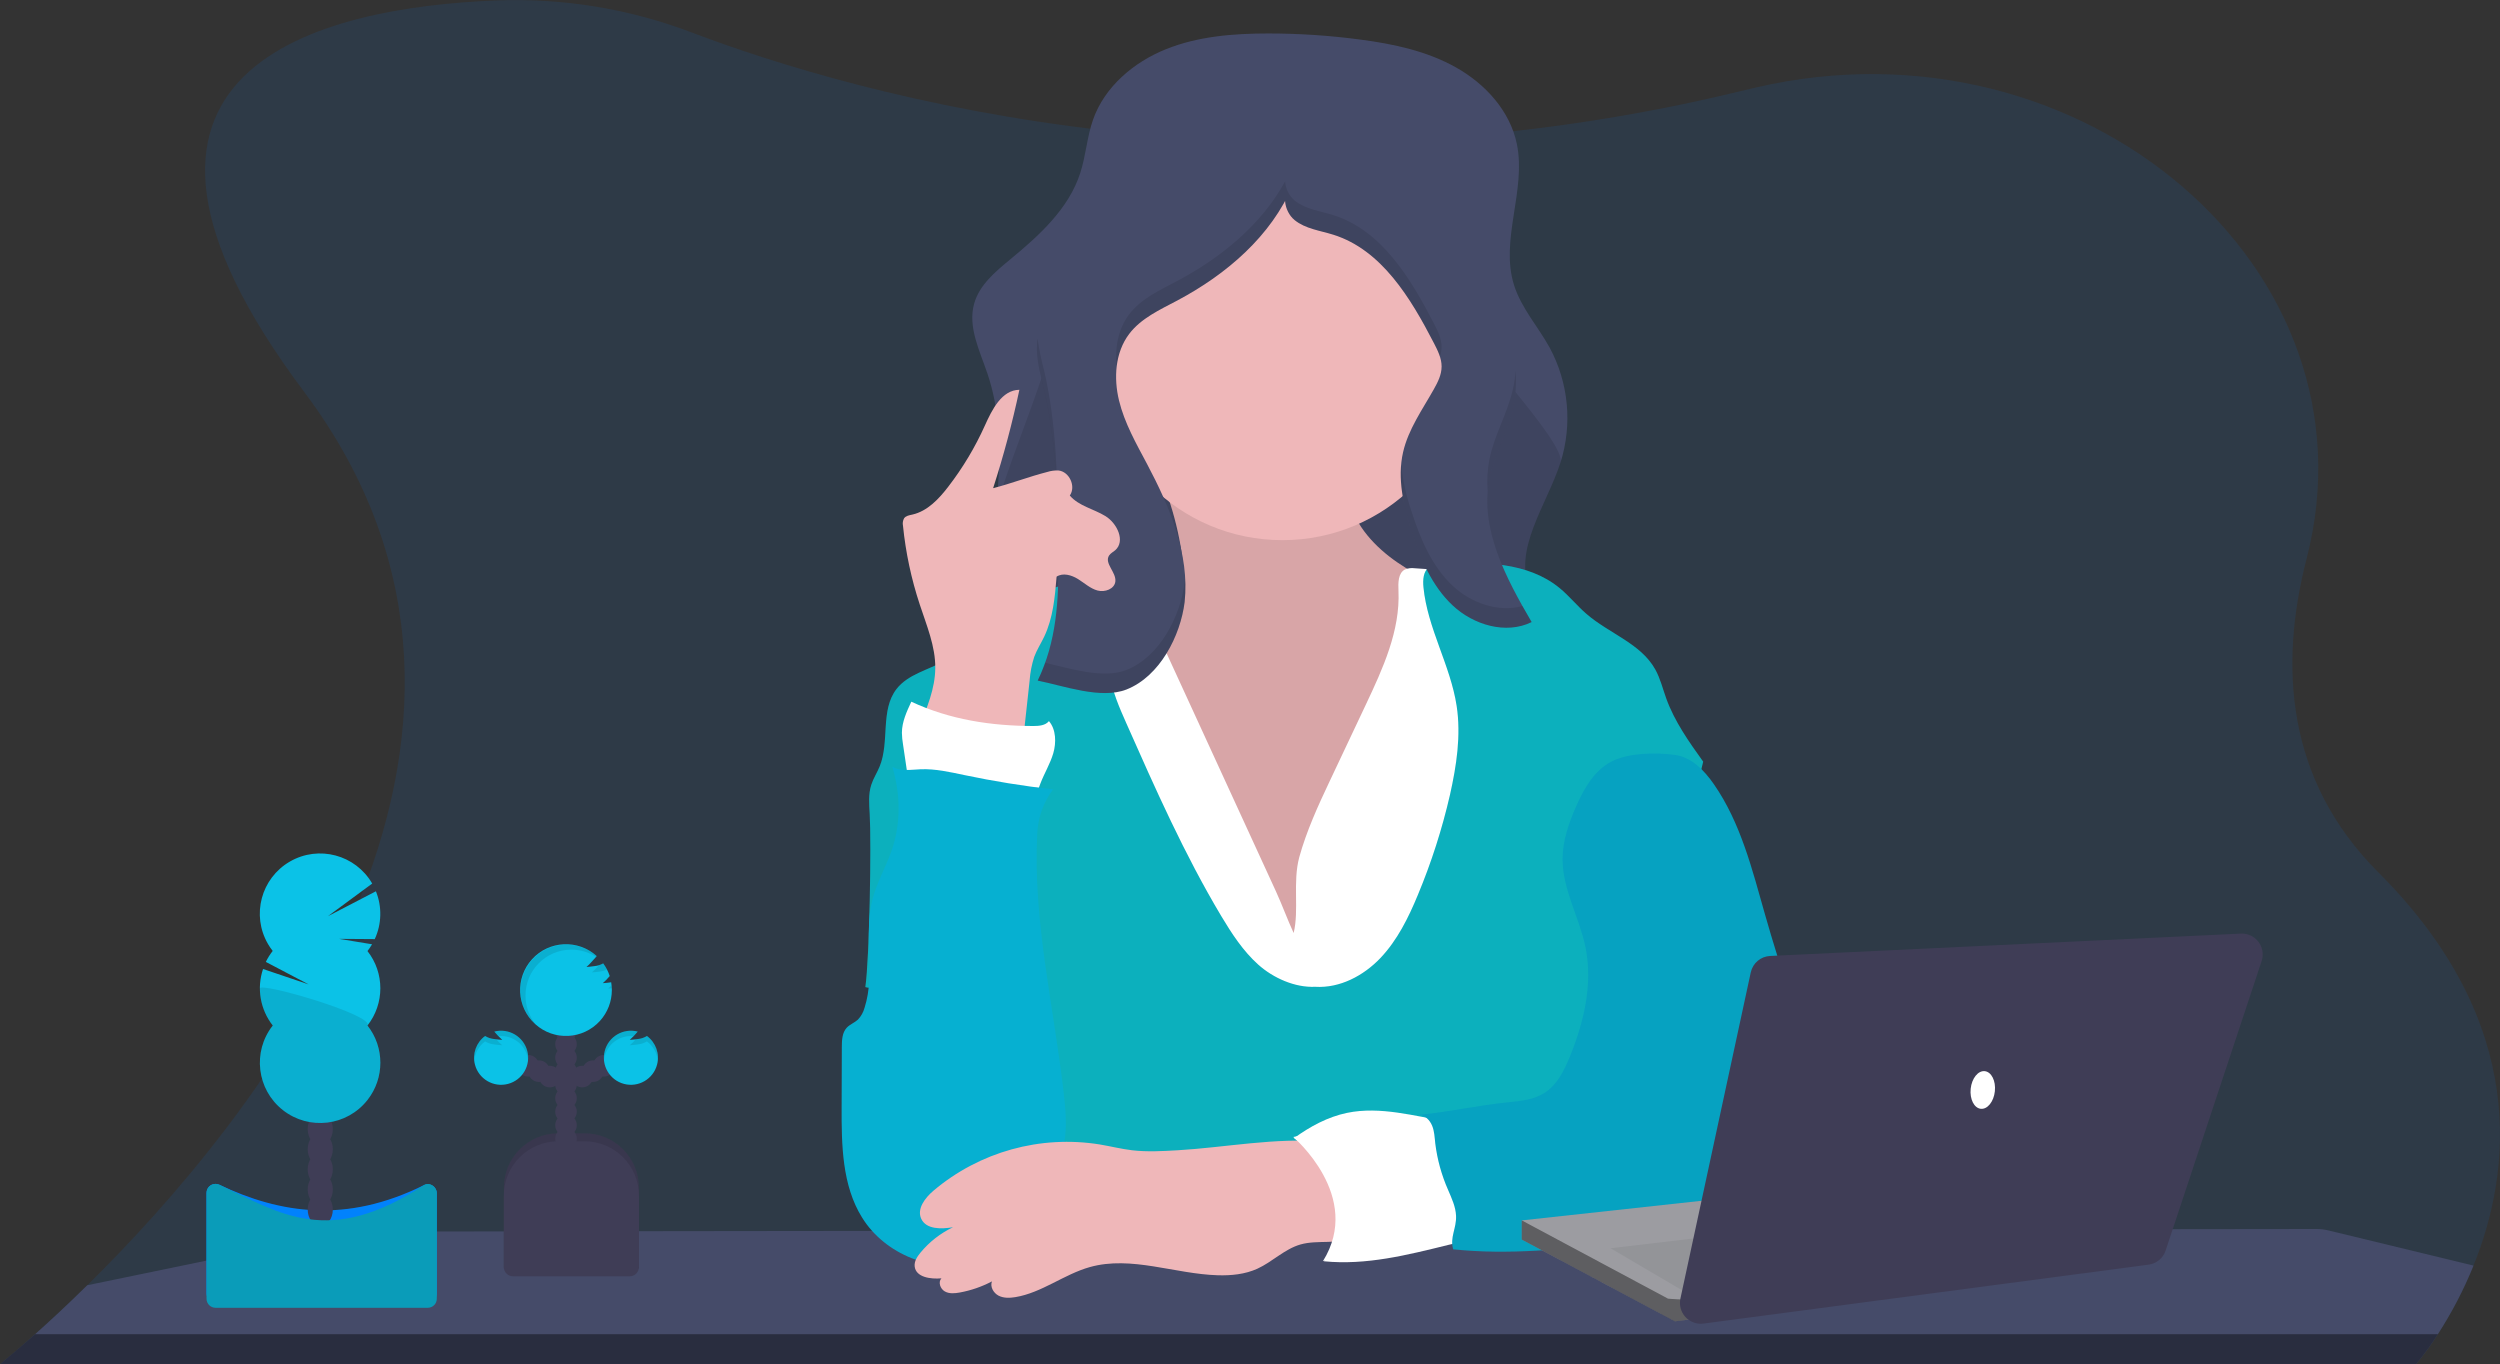 <svg xmlns="http://www.w3.org/2000/svg" xmlns:xlink="http://www.w3.org/1999/xlink" id="a02f2390-8fa7-48a9-96f1-2ec5f63ecbc1" width="1150" height="627.49" x="0" y="0" enable-background="new 0 0 1150 627.49" version="1.1" viewBox="0 0 1150 627.49" xml:space="preserve"><rect x="0" y="0" width="1150" height="627.49" fill="#333333" stroke="none"/><title>teacher</title><path fill="#007BFF" d="M1137.81,582.18c-4.463,11.014-9.958,21.581-16.41,31.561	c-3.026,4.759-6.346,9.324-9.939,13.67c-0.032,0.044-0.069,0.084-0.11,0.12H0l0.149-0.12c1-0.78,6.87-5.53,16-13.67	c6.551-5.83,14.771-13.41,24-22.53c75.49-74.25,220.5-250,99.73-411C27.61,30.54,148.49,3.38,228.23,0.21	c30.637-1.2,61.2,3.796,89.86,14.69c36.84,14,104.17,35.46,191.89,45.3c2.88,0.32,5.78,0.64,8.72,0.93	c46.442,4.729,93.197,5.578,139.78,2.54l0,0c1.37-0.08,2.75-0.18,4.14-0.28c46.082-3.236,91.814-10.311,136.721-21.15	c2.909-0.71,5.779-1.38,8.64-2.05c149.63-34.62,287.57,83.37,253.08,216.71c-12.75,49.32-9.51,101.89,33,144.419	C1163.659,470.74,1155.23,539.11,1137.81,582.18z" enable-background="new" opacity=".1"/><path fill="#454B69" d="M1137.81,582.18c-4.463,11.014-9.958,21.581-16.41,31.561c-3.026,4.759-6.346,9.324-9.939,13.67H0.15	c1-0.78,6.87-5.53,16-13.67c6.551-5.83,14.771-13.41,24-22.53l117.13-24.2c1.514-0.313,3.055-0.47,4.601-0.47l124.87-0.18h0.13	l61.85-0.08h0.14l52.2-0.061h34.17l0,0h35l143.42-0.2h0.23H625h19.52h24.37h6.479L700,565.74h8.14l71.64-0.101h22.88l0,0h11l0,0	l82.75-0.109h24.641l78.38-0.11l66.16-0.08c1.842,0.001,3.678,0.22,5.47,0.65L1137.81,582.18z"/><path fill="none" d="M16.15,613.74H1121.4c-3.026,4.759-6.346,9.324-9.939,13.67H0.15C1.13,626.58,7,621.83,16.15,613.74z"/><path d="M16.15,613.74H1121.4c-3.026,4.759-6.346,9.324-9.939,13.67H0.15	C1.13,626.58,7,621.83,16.15,613.74z" enable-background="new" opacity=".4"/><path fill="#454B69" d="M733.22,302.74l-2.22,0.43l-100.36,19.28c-29.15,5.6-58.72,11.23-88.33,9.08	c-21.45-1.561-41.49-7.92-62.1-13.5c-11.65-3.16-24-4.42-27.95-17.46c-5.45-18,3.42-44.65,5.51-62.89c2-17.9,3.18-36.25-0.38-53.94	c-0.791-3.976-1.833-7.896-3.12-11.74c-3.57-10.59-9.18-21.6-6.15-32.35c2.391-8.53,9.681-14.62,16.5-20.26	c13.36-11,27-23.33,32.301-39.82c2.6-8,3.09-16.61,5.89-24.55c5.31-15.1,18.65-26.39,33.49-32.37s31.159-7.25,47.17-7.25	c14.137,0.001,28.258,0.939,42.27,2.81c15.28,2,30.7,5.29,44.13,12.87c13.431,7.58,24.75,20,27.881,35.14	c4.43,21.41-7.87,44.21-1.271,65c3.32,10.51,11,19,16.33,28.62c8.781,16.259,10.585,35.386,5,53c-6.38,19.77-22,39.77-14,58.94	c5.09,12.189,18.09,18.7,27.15,28.36C731.767,301.007,732.52,301.873,733.22,302.74z"/><path d="M731,300.22v2.95l-100.36,19.28c-29.15,5.6-58.72,11.23-88.33,9.08	c-21.45-1.561-41.49-7.92-62.1-13.5c-11.65-3.16-24-4.42-27.95-17.46c-5.45-18,3.42-44.65,5.51-62.89	c2-17.9,32.79-83.25,29.23-100.94l184,8c1.239,9.77,49.869,58.81,46.84,68.18c-6.38,19.77-22,39.77-14,58.94	C708.94,284.05,721.94,290.56,731,300.22z" enable-background="new" opacity=".1"/><path fill="#EFB7B9" d="M543,250.74c1.09,6.19,1.67,13-1.49,18.4c-4.21,7.24-13.391,9.55-21.601,11.19l-28.5,5.7	c-1.939,0.39-4,0.83-5.449,2.16c-1.71,1.53-2.29,3.95-2.54,6.23c-1.15,10.32,2.5,20.49,5.83,30.32	c6.729,19.909,12.38,40.239,20.89,59.45c8.51,19.209,20.189,37.55,36.86,50.39c16.67,12.84,38.729,19.68,59.14,14.66	c17.78-4.37,32.36-16.92,44.93-30.23c10.37-11,20.07-23,25.101-37.27c3.47-9.8,4.6-20.24,5.689-30.58	c1.687-15.854,3.373-31.707,5.061-47.56c0.789-7.44,1.31-15.81-3.521-21.52c-2.12-2.51-5-4.18-7.94-5.73	c-10.939-5.81-22.459-10.61-32.64-17.61c-10.18-7-19.21-16.64-22.3-28.6c-1.85-7.18-1.52-15-4.67-21.69	c-3.521-7.5-11-12.58-19-14.81s-16.44-1.93-24.68-1c-8.24,0.93-40,3.31-43.41,12.6c-1.83,5,5.76,15.729,7.56,20.65	C539.282,233.958,541.518,242.274,543,250.74z"/><path d="M543,250.74c1.09,6.19,1.67,13-1.49,18.4c-4.21,7.24-13.391,9.55-21.601,11.19	l-28.5,5.7c-1.939,0.39-4,0.83-5.449,2.16c-1.71,1.53-2.29,3.95-2.54,6.23c-1.15,10.32,2.5,20.49,5.83,30.32	c6.729,19.909,12.38,40.239,20.89,59.45c8.51,19.209,20.189,37.55,36.86,50.39c16.67,12.84,38.729,19.68,59.14,14.66	c17.78-4.37,32.36-16.92,44.93-30.23c10.37-11,20.07-23,25.101-37.27c3.47-9.8,4.6-20.24,5.689-30.58	c1.687-15.854,3.373-31.707,5.061-47.56c0.789-7.44,1.31-15.81-3.521-21.52c-2.12-2.51-5-4.18-7.94-5.73	c-10.939-5.81-22.459-10.61-32.64-17.61c-10.18-7-19.21-16.64-22.3-28.6c-1.85-7.18-1.52-15-4.67-21.69	c-3.521-7.5-11-12.58-19-14.81s-16.44-1.93-24.68-1c-8.24,0.93-40,3.31-43.41,12.6c-1.83,5,5.76,15.729,7.56,20.65	C539.282,233.958,541.518,242.274,543,250.74z" enable-background="new" opacity=".1"/><path fill="#FFF" d="M611.59,359.479l16.71-35.379c7.83-16.581,15.83-34,15-52.311c-0.16-3.64-0.2-8.19,3-9.84	c1.389-0.567,2.902-0.761,4.39-0.56c17.592,0.899,34.952,4.411,51.51,10.42c3.21,1.16,6.5,2.5,8.75,5.06s3.16,6,3.931,9.3	c2.623,11.158,4.536,22.471,5.729,33.87c3,28.22,1.51,56.689,0,85l-4.439,86.43c0.023,1.227-0.226,2.442-0.73,3.561	c-1.1,2-3.58,2.67-5.81,3.05c-8.591,1.47-17.37,1.17-26.07,0.84c-61.2-2.32-122.72-5.88-183.521,1.54	c0.273-8.993,0.131-17.993-0.43-27c-2.41-38.89-12.49-76.83-22.39-114.51c-5.771-22-11.36-46-2.07-66.73	c1.366-3.273,3.33-6.265,5.79-8.82c3.95-3.87,9.34-5.91,14.68-7.37c9.212-2.505,18.752-3.584,28.29-3.2l63.051,137.271	c2.88,6.279,5.25,12.89,8.119,19.089c2.58-10.71-0.52-23.26,2.58-34.87C601,382.271,606.26,370.74,611.59,359.479z"/><path fill="#0DC3D1" d="M605,453.93c11.279,0.71,22.239-5.069,30-13.239c7.76-8.171,12.88-18.53,17.21-29	c6.225-14.925,11.172-30.35,14.79-46.11c3-13.399,5.13-27.271,3.06-40.851c-2.86-18.75-13.47-35.79-15.28-54.669	c-0.31-3.3-0.109-7.16,2.54-9.15c1.64-1.23,3.8-1.4,5.84-1.52c18.86-1.12,39.58-0.91,54.19,11.06c4.45,3.64,8.06,8.19,12.41,11.94	c10.359,9,25,13.58,31.649,25.53c2.32,4.16,3.431,8.87,5.05,13.351c3.82,10.6,10.431,19.92,17,29.09	c-6.369,26.88-13.689,53.779-20.06,80.659c-3.729,15.771-7.49,31.601-13.35,46.7c-3.841,9.9-8.67,20-7.49,30.601	c0.47,4.17,1.86,8.16,3.07,12.18c4.241,14.109,6.229,28.801,5.89,43.53l-285.34,0.7c13.67-19.601,17.68-43.641,16.29-67.49	c-0.67-11.43-3.25-22.93-9-32.82c-9.061-15.5-25-25.6-40.71-34.25c-11-6-22.811,27.76-34.7,23.891c1.92-13.58,2.8-66.001,2-79.671	c-0.26-4.479-0.66-9.08,0.72-13.359c0.94-2.93,2.67-5.551,3.84-8.4c4.69-11.41,0.221-26,7.801-35.71	c5.239-6.75,14.43-8.67,21.899-12.83c7.67-4.28,13.601-11,20.28-16.74c13.107-11.13,29.123-18.281,46.16-20.61	c4.97,7.839,7.99,16.754,8.81,26c0.51,5.81,0.141,11.7,0.95,17.48c1.11,7.83,4.35,15.179,7.56,22.419	c13.37,30.19,26.79,60.471,43.73,88.82c4.79,8,10,16,16.94,22.23C585.69,449.92,595.68,454.37,605,453.93z"/><path d="M605,453.93c11.279,0.71,22.239-5.069,30-13.239	c7.76-8.171,12.88-18.53,17.21-29c6.225-14.925,11.172-30.35,14.79-46.11c3-13.399,5.13-27.271,3.06-40.851	c-2.86-18.75-13.47-35.79-15.28-54.669c-0.31-3.3-0.109-7.16,2.54-9.15c1.64-1.23,3.8-1.4,5.84-1.52	c18.86-1.12,39.58-0.91,54.19,11.06c4.45,3.64,8.06,8.19,12.41,11.94c10.359,9,25,13.58,31.649,25.53	c2.32,4.16,3.431,8.87,5.05,13.351c3.82,10.6,10.431,19.92,17,29.09c-6.369,26.88-13.689,53.779-20.06,80.659	c-3.729,15.771-7.49,31.601-13.35,46.7c-3.841,9.9-8.67,20-7.49,30.601c0.47,4.17,1.86,8.16,3.07,12.18	c4.241,14.109,6.229,28.801,5.89,43.53l-285.34,0.7c13.67-19.601,17.68-43.641,16.29-67.49c-0.67-11.43-3.25-22.93-9-32.82	c-9.061-15.5-25-25.6-40.71-34.25c-11-6-22.811,27.76-34.7,23.891c1.92-13.58,2.8-66.001,2-79.671	c-0.26-4.479-0.66-9.08,0.72-13.359c0.94-2.93,2.67-5.551,3.84-8.4c4.69-11.41,0.221-26,7.801-35.71	c5.239-6.75,14.43-8.67,21.899-12.83c7.67-4.28,13.601-11,20.28-16.74c13.107-11.13,29.123-18.281,46.16-20.61	c4.97,7.839,7.99,16.754,8.81,26c0.51,5.81,0.141,11.7,0.95,17.48c1.11,7.83,4.35,15.179,7.56,22.419	c13.37,30.19,26.79,60.471,43.73,88.82c4.79,8,10,16,16.94,22.23C585.69,449.92,595.68,454.37,605,453.93z" enable-background="new" opacity=".1"/><circle cx="589.909" cy="162.75" r="85.72" fill="#EFB7B9"/><path fill="#454B69" d="M544.93,276.98c2.35-22.18-6.87-43.88-17.311-63.59c-5-9.42-10.359-18.81-12.869-29.16	c-2.511-10.35-1.79-22.07,4.63-30.58c5.46-7.24,14.12-11.15,22.13-15.4c22.609-12,43.279-29.64,53.22-53.23	c-5.62,3.06-4.16,12.19,0.8,16.22c4.96,4.03,11.72,4.81,17.82,6.729c22.24,7,35.58,29.18,46.28,49.9	c1.75,3.38,3.529,6.95,3.51,10.76c-0.021,3.81-1.76,7.19-3.58,10.43c-5.28,9.4-11.74,18.43-14.14,28.94	c-2.75,12,0.149,24.62,3.92,36.39c4,12.52,9.31,25.14,18.909,34.12c9.601,8.98,24.49,13.44,36.301,7.64	c-11.79-20.27-24-42.92-19.4-65.9c2.22-11,8.19-21,10.729-31.94c4.841-20.87-3.22-42.34-11.13-62.26L661.11,66.6	c-3.61-9.09-7.72-18.79-16-23.94c-5.6-3.47-12.38-4.37-18.94-5c-21.119-1.88-43-1.26-62.659,6.6	c-35.82,14.31-58.28,49.59-76.101,83.81c-5.34,10.25-10.609,21.14-10.39,32.7c0.12,6.34,1.89,12.51,3.33,18.69	c5.859,25.16,6.18,51.23,6.479,77.06c0.23,19.82-0.8,38.5-9.47,56.55c11.88,2.361,29.11,8.73,40.87,4.07	C533.56,311.08,543,292.41,544.93,276.98z"/><g opacity=".1"><path d="M486.78,256.1c0.04-2.82,0.04-5.667,0-8.54c-0.3-25.83-0.62-51.9-6.479-77.06c-1.31-4.896-2.331-9.865-3.061-14.88 c-0.205,1.722-0.296,3.456-0.27,5.19c0.12,6.34,1.89,12.51,3.33,18.69C486.13,204.51,486.49,230.42,486.78,256.1z"/><path d="M695.88,188.31c1.313-5.843,1.751-11.849,1.3-17.82c-0.196,2.97-0.631,5.919-1.3,8.82c-2.54,11-8.511,20.91-10.73,31.94 c-0.956,4.865-1.226,9.84-0.8,14.78c0.159-1.94,0.426-3.87,0.8-5.78C687.369,209.22,693.34,199.27,695.88,188.31z"/><path d="M662.36,164.04c0.488-1.42,0.752-2.908,0.78-4.41c0-3.81-1.76-7.38-3.51-10.76c-10.7-20.72-24-42.88-46.28-49.9 c-6.1-1.92-12.85-2.7-17.82-6.729c-2.584-2.226-4.162-5.397-4.38-8.8c-10.84,19.9-29.46,35.12-49.64,45.81 c-8,4.25-16.67,8.16-22.13,15.4c-5.131,6.8-6.62,15.65-5.73,24.21c0.505-5.494,2.484-10.749,5.73-15.21 c5.46-7.24,14.119-11.15,22.13-15.4c20.18-10.69,38.8-25.91,49.64-45.81c0.218,3.403,1.796,6.575,4.38,8.8 c5,4,11.72,4.81,17.82,6.729c22.24,7,35.58,29.18,46.28,49.9C660.714,159.845,661.628,161.909,662.36,164.04z"/><path d="M668.25,269.51c-9.601-9-14.891-21.6-18.91-34.12c-2.412-7.033-4.022-14.316-4.801-21.71 c-0.93,10.27,1.62,20.78,4.801,30.71c4,12.52,9.31,25.14,18.91,34.12c9.6,8.98,24.489,13.44,36.3,7.64 c-1.42-2.43-2.83-4.9-4.23-7.39C689.35,281.85,676.75,277.45,668.25,269.51z"/><path d="M544.93,267.98c-1.93,15.43-11.37,34.1-26.74,40.2c-10.67,4.23-25.86-0.63-37.45-3.32c-0.997,2.807-2.139,5.561-3.42,8.25 c11.88,2.36,29.11,8.73,40.87,4.071c15.37-6.101,24.811-24.771,26.74-40.201c0.397-3.86,0.471-7.748,0.22-11.62 C545.09,266.23,545,267.11,544.93,267.98z"/></g><path fill="#FFF" d="M666.1,515.92c-15.45-2.45-31.13-7.18-46.45-4c-8.88,1.84-17,6.26-24.38,11.6	c4.06,3.25,8.8,6.15,11.38,10.67c1.602,3.128,2.805,6.443,3.58,9.87c1.62,6,3.25,12.12,3.5,18.36s-1,12.74-4.72,17.77	c19.479,1.921,38.359-2.88,57.359-7.569c2.173-0.382,4.241-1.217,6.07-2.45c3-2.36,3.88-6.56,3.9-10.39	c0-6.841-1.92-13.511-3.87-20.07C670.15,531.84,668.43,523.74,666.1,515.92z"/><path fill="#06B0D1" d="M770.42,347.25c7.67,1,13.619,7.19,18,13.55c12.289,17.7,17.59,39.16,23.489,59.891	c7.334,25.779,15.957,51.153,25.87,76.119c2.135,5.767,4.729,11.351,7.76,16.7c2.471,4.13,5.471,8.101,6.561,12.79	c2.64,11.34-6.71,22-16.46,28.32c-5.197,3.503-10.872,6.238-16.851,8.12c-5.819,1.74-11.89,2.399-17.92,3.06l-55.51,6	c-25.55,2.78-51.33,5.561-76.89,2.88c-1.61-5.6,1.55-9.56,1.319-15.39c-0.159-4.17-2-8.05-3.64-11.89	c-3.024-6.84-5.022-14.088-5.93-21.511c-0.29-2.729-0.391-5.529-1.431-8.069c-1.039-2.54-3.27-4.82-6-5	c15-1.49,26.391-4.32,41.391-5.82c5.57-0.561,11.359-1.19,16.109-4.15c5.891-3.67,9.19-10.29,11.811-16.71	c6.49-15.899,10.67-33.42,7.26-50.26c-2.8-13.81-10.609-26.67-10.57-40.76c0-8.391,2.86-16.521,6.24-24.2	c3.58-8.12,8.25-16.42,16.11-20.54C748.999,346.26,761.55,346.05,770.42,347.25z"/><path d="M770.42,347.25c7.67,1,13.619,7.19,18,13.55	c12.289,17.7,17.59,39.16,23.489,59.891c7.334,25.779,15.957,51.153,25.87,76.119c2.135,5.767,4.729,11.351,7.76,16.7	c2.471,4.13,5.471,8.101,6.561,12.79c2.64,11.34-6.71,22-16.46,28.32c-5.197,3.503-10.872,6.238-16.851,8.12	c-5.819,1.74-11.89,2.399-17.92,3.06l-55.51,6c-25.55,2.78-51.33,5.561-76.89,2.88c-1.61-5.6,1.55-9.56,1.319-15.39	c-0.159-4.17-2-8.05-3.64-11.89c-3.024-6.84-5.022-14.088-5.93-21.511c-0.29-2.729-0.391-5.529-1.431-8.069	c-1.039-2.54-3.27-4.82-6-5c15-1.49,26.391-4.32,41.391-5.82c5.57-0.561,11.359-1.19,16.109-4.15	c5.891-3.67,9.19-10.29,11.811-16.71c6.49-15.899,10.67-33.42,7.26-50.26c-2.8-13.81-10.609-26.67-10.57-40.76	c0-8.391,2.86-16.521,6.24-24.2c3.58-8.12,8.25-16.42,16.11-20.54C748.999,346.26,761.55,346.05,770.42,347.25z" enable-background="new" opacity=".08"/><path fill="#EFB7B9" d="M422.81,334.26c3.63-8.62,7.32-17.52,7.42-26.87c0.11-10.11-4-19.71-7.14-29.31	c-3.884-11.746-6.469-23.881-7.71-36.19c-0.258-1.179-0.08-2.412,0.5-3.47c0.83-1.17,2.43-1.41,3.84-1.72	c6.92-1.58,12.149-7.17,16.47-12.8c6.702-8.695,12.36-18.146,16.86-28.16c3.31-7.37,7.79-16.36,15.87-16.43	c-3.253,15.279-7.285,30.382-12.08,45.25c8.449-2.16,16.479-5.3,24.93-7.46c1.654-0.522,3.387-0.752,5.12-0.68	c5.06,0.53,8.16,7.38,5.22,11.53c4.13,4.84,11,6.14,16.4,9.46c5.399,3.32,9.279,11.54,4.479,15.71c-0.939,0.81-2.13,1.38-2.81,2.42	c-2.32,3.58,3.359,7.69,2.89,11.93c-0.38,3.47-4.83,5.09-8.2,4.17c-3.369-0.92-6-3.44-9-5.29s-6.92-3-9.83-1.08	c-0.779,9.41-1.619,19-5.689,27.57c-1.49,3.13-3.4,6.06-4.6,9.31c-1.148,3.544-1.86,7.214-2.12,10.93l-3.63,33.19	C452.68,349.74,437.15,344.55,422.81,334.26z"/><path fill="#FFF" d="M418.579,364.01l-3.189-21.59c-0.305-1.758-0.476-3.536-0.51-5.319c0-5,2.199-9.771,4.329-14.32	c17.65,8.24,36.73,11.17,56.2,11.18c2.57,0,5.5-0.24,7.101-2.25c3.31,3.811,3.41,9.939,2,14.779c-1.41,4.841-4.12,9.201-5.92,13.921	c-0.91,2.39-1.65,5-3.391,6.84c-2.7,2.91-7.08,3.41-11.06,3.39c-4.188-0.025-8.363-0.424-12.48-1.189	C441,367.47,429.24,362.101,418.579,364.01z"/><path fill="#06B0D1" d="M484.409,363.13c-13.699-1.561-27.31-3.76-40.83-6.6c-6.63-1.391-13.319-2.94-20.079-2.67	c-4.4,0.18-9.131,1.06-13-1.12c3.77,12.829,4,26.35-0.511,38.94c-2.67,7.5-6.739,14.489-8.7,22.209	c-4.079,16.15,1.521,33.761-3.579,49.62c-0.54,2.072-1.6,3.973-3.08,5.521c-1.561,1.43-3.69,2.17-5.13,3.72	c-2.12,2.28-2.25,5.71-2.261,8.82l-0.09,27.55c-0.06,17.54,0.17,36.14,9.43,51c10.561,17,32.79,25.81,52.141,20.64	c5.145-1.315,9.965-3.674,14.16-6.93c6.72-5.34,11-13.061,15.189-20.58c5-9,10-18.2,11.61-28.33c1.14-7.17,0.5-14.49-0.32-21.7	c-4.52-40-14.33-79.66-12.22-119.81C477.455,376.07,479.99,368.999,484.409,363.13z"/><path fill="#EFB7B9" d="M541.67,529.13c-6.95,0.4-13.95,0.8-20.87,0c-5-0.6-9.88-1.83-14.841-2.67	c-27.412-4.427-55.39,3.347-76.59,21.28c-3.84,3.279-7.72,8.31-5.6,12.899c2.28,4.94,9.25,4.801,14.62,3.88	c-5.797,2.769-10.916,6.772-15,11.73c-1.5,1.83-2.92,4-2.63,6.37c0.609,4.95,7.33,5.85,12.3,5.42c-1.62,1.74-0.53,4.82,1.53,6	c2.06,1.18,4.619,0.94,6.949,0.51c5.151-0.943,10.129-2.666,14.761-5.109c-0.94,2.449,0.689,5.319,3,6.54	c2.31,1.22,5.12,1.13,7.71,0.71c12.22-2,22.42-10.5,34.34-13.841c19.06-5.33,39,3.17,58.81,3.771c6.2,0.189,12.561-0.44,18.21-3	c6.931-3.15,12.521-9.061,19.841-11.16c8.13-2.32,17.46,0.35,24.899-3.66c5.41-2.91,0.53-25.34-0.85-29.66	c-2.53-7.899-5.07-13.14-13.5-13.939C587.43,523.11,563.159,527.89,541.67,529.13z"/><path fill="#FFF" d="M594.88,523.01c0,0,32.29,27.33,13.659,57.15l36-12.43V541.64c0-1.239-13.67-19.87-13.67-19.87	l-16.149-2.489L594.88,523.01z"/><path fill="#3F3D56" d="M256.79,521.32H268.9c13.808,0,25,11.192,25,25v37.109l0,0H231.79l0,0V546.32	C231.79,532.513,242.983,521.32,256.79,521.32L256.79,521.32z"/><path d="M256.79,521.32H268.9c13.808,0,25,11.192,25,25v37.109l0,0H231.79l0,0V546.32	C231.79,532.513,242.983,521.32,256.79,521.32L256.79,521.32z" enable-background="new" opacity=".1"/><circle cx="260.36" cy="530.01" r="4.97" fill="#3F3D56"/><circle cx="260.36" cy="523.8" r="4.97" fill="#3F3D56"/><circle cx="260.36" cy="517.59" r="4.97" fill="#3F3D56"/><circle cx="260.36" cy="511.38" r="4.97" fill="#3F3D56"/><circle cx="260.36" cy="505.17" r="4.97" fill="#3F3D56"/><circle cx="260.36" cy="498.96" r="4.97" fill="#3F3D56"/><circle cx="260.36" cy="492.74" r="4.97" fill="#3F3D56"/><circle cx="267.82" cy="495.23" r="4.97" fill="#3F3D56"/><circle cx="272.79" cy="492.74" r="4.97" fill="#3F3D56"/><circle cx="277.76" cy="490.26" r="4.97" fill="#3F3D56"/><circle cx="260.36" cy="486.53" r="4.97" fill="#3F3D56"/><circle cx="260.36" cy="480.32" r="4.97" fill="#3F3D56"/><circle cx="260.36" cy="474.11" r="4.97" fill="#3F3D56"/><circle cx="260.36" cy="467.9" r="4.97" fill="#3F3D56"/><path fill="#0BC2E7" d="M281,451.87c-1.24,0.18-2.48,0.31-3.721,0.39c1.153-1.006,2.224-2.103,3.2-3.279	c-0.688-2.089-1.7-4.057-3-5.83c-1.231,0.691-2.594,1.121-4,1.26c-1.229,0.18-2.47,0.31-3.71,0.399c1.63-1.329,3.15-3.329,4.75-5	c-8.634-7.825-21.978-7.17-29.804,1.465c-7.826,8.634-7.171,21.978,1.464,29.804s21.979,7.17,29.804-1.464	c3.523-3.888,5.473-8.948,5.467-14.194c0-1.217-0.107-2.432-0.32-3.63L281,451.87z"/><path fill="#0BC2E7" d="M297.57,476.56c-1.267,0.78-2.697,1.256-4.18,1.391c-1.229,0.18-2.47,0.319-3.71,0.399	c1.318-1.182,2.548-2.458,3.68-3.819c-6.647-1.733-13.442,2.251-15.176,8.898c-1.733,6.648,2.251,13.443,8.899,15.177	c6.647,1.733,13.442-2.251,15.176-8.899c1.287-4.938-0.571-10.161-4.689-13.176V476.56z"/><circle cx="252.91" cy="495.23" r="4.97" fill="#3F3D56"/><circle cx="247.94" cy="492.74" r="4.97" fill="#3F3D56"/><circle cx="242.97" cy="490.26" r="4.97" fill="#3F3D56"/><path fill="#0BC2E7" d="M223.16,476.56c1.267,0.78,2.697,1.256,4.18,1.391c1.229,0.18,2.47,0.319,3.71,0.399	c-1.32-1.179-2.551-2.456-3.68-3.819c6.647-1.733,13.442,2.251,15.176,8.898c1.733,6.648-2.251,13.443-8.899,15.177	c-6.647,1.733-13.442-2.251-15.176-8.899c-1.287-4.938,0.571-10.161,4.689-13.176V476.56z"/><path fill="#3F3D56" d="M256.79,525H268.9c13.808,0,25,11.193,25,25l0,0v32.87c0,2.342-1.898,4.24-4.239,4.24H236	c-2.342,0-4.24-1.898-4.24-4.24V550c0-13.807,11.192-25,25-25C256.77,525,256.78,525,256.79,525z"/><g opacity=".1"><path d="M281.34,453.23c-0.503,0.537-1.037,1.045-1.601,1.52c0.57,0,1.131-0.09,1.7-0.15 C281.42,454.14,281.39,453.68,281.34,453.23z"/><path d="M272.28,447.29c1.25-0.08,2.48-0.21,3.721-0.39c1.112-0.142,2.199-0.438,3.229-0.881c-0.506-0.999-1.087-1.959-1.739-2.869 c-0.622,0.378-1.296,0.664-2,0.85C274.509,445.181,273.436,446.28,272.28,447.29z"/><path d="M241.73,457.96c-0.022-11.643,9.396-21.099,21.039-21.121c4.064-0.008,8.045,1.159,11.461,3.361l0.32-0.34 c-8.706-7.747-22.043-6.97-29.789,1.736c-7.747,8.706-6.969,22.043,1.736,29.789c0.077,0.069,0.154,0.137,0.232,0.204 C243.496,467.785,241.723,462.953,241.73,457.96z"/></g><g opacity=".1"><path d="M289.68,480.83c1.24-0.08,2.48-0.21,3.71-0.39c1.482-0.139,2.913-0.617,4.18-1.4c2.84,2.091,4.657,5.29,5,8.8 c0.049-0.435,0.072-0.872,0.07-1.31c0.019-3.939-1.838-7.652-5-10c-1.268,0.779-2.698,1.255-4.18,1.39l-1,0.13 C291.607,479.047,290.677,479.977,289.68,480.83z"/><path d="M290.18,476.59c0.415,0.005,0.829,0.035,1.24,0.09c0.649-0.689,1.29-1.43,1.939-2.149 c-6.616-1.768-13.412,2.163-15.18,8.779c-0.28,1.051-0.422,2.134-0.42,3.221c0,0.42,0,0.83,0.06,1.239 C278.457,481.422,283.8,476.589,290.18,476.59z"/></g><g opacity=".1"><path d="M231.05,480.83c-1.24-0.08-2.48-0.21-3.71-0.39c-1.482-0.139-2.913-0.617-4.18-1.4c-2.84,2.091-4.657,5.29-5,8.8 c-0.049-0.435-0.072-0.872-0.07-1.31c-0.02-3.939,1.837-7.652,5-10c1.268,0.779,2.698,1.255,4.18,1.39l1,0.13 C229.118,479.052,230.048,479.982,231.05,480.83z"/><path d="M230.55,476.59c-0.418,0.005-0.836,0.035-1.25,0.09c-0.64-0.689-1.28-1.43-1.93-2.149 c6.616-1.768,13.412,2.163,15.18,8.779c0.28,1.051,0.422,2.134,0.42,3.221c0,0.42,0,0.83-0.06,1.239 C242.273,481.422,236.93,476.589,230.55,476.59z"/></g><path fill="#007BFF" d="M196.85,599.13h-97.7c-2.292,0-4.149-1.858-4.149-4.149l0,0v-46.24c-0.001-2.292,1.856-4.15,4.148-4.151	c0.616,0,1.225,0.137,1.781,0.401c28.07,13.319,58.311,17.89,94,0.21c2.061-1.017,4.555-0.17,5.571,1.891	c0.279,0.566,0.426,1.188,0.429,1.819v46C200.969,597.201,199.143,599.091,196.85,599.13	C196.851,599.13,196.851,599.13,196.85,599.13z"/><path fill="#0BC0E3" d="M196.85,599.13h-97.7c-2.292,0-4.149-1.858-4.149-4.149l0,0	v-46.24c-0.001-2.292,1.856-4.15,4.148-4.151c0.616,0,1.225,0.137,1.781,0.401c28.07,13.319,58.311,17.89,94,0.21	c2.061-1.017,4.555-0.17,5.571,1.891c0.279,0.566,0.426,1.188,0.429,1.819v46C200.969,597.201,199.143,599.091,196.85,599.13	C196.851,599.13,196.851,599.13,196.85,599.13z" enable-background="new" opacity=".1"/><ellipse cx="147.32" cy="556.41" fill="#3F3D56" rx="5.78" ry="7.57"/><ellipse cx="147.32" cy="547.16" fill="#3F3D56" rx="5.78" ry="7.57"/><ellipse cx="147.32" cy="537.9" fill="#3F3D56" rx="5.78" ry="7.57"/><ellipse cx="147.32" cy="528.65" fill="#3F3D56" rx="5.78" ry="7.57"/><ellipse cx="147.32" cy="519.39" fill="#3F3D56" rx="5.78" ry="7.57"/><ellipse cx="147.32" cy="510.13" fill="#3F3D56" rx="5.78" ry="7.57"/><ellipse cx="147.32" cy="500.88" fill="#3F3D56" rx="5.78" ry="7.57"/><path fill="#0BC2E7" d="M169,437.54c0.784-1.009,1.503-2.067,2.149-3.17l-15.199-2.5l16.439,0.12c3.206-6.946,3.397-14.908,0.53-22	l-22.05,11.439l20.34-14.999c-7.661-13.249-24.611-17.779-37.859-10.118c-13.249,7.661-17.778,24.611-10.117,37.859	c0.657,1.137,1.395,2.226,2.206,3.258c-1.235,1.563-2.295,3.256-3.16,5.051L142,452.84l-21-7.1c-2.99,8.865-1.31,18.642,4.47,26	c-9.461,12.028-7.38,29.449,4.648,38.911c12.029,9.461,29.45,7.38,38.911-4.649c7.907-10.052,7.907-24.21,0-34.262	c7.906-10.052,7.906-24.208,0-34.26L169,437.54z"/><path d="M119.49,454.67c-0.01,6.215,2.08,12.251,5.93,17.13	c-9.462,12.029-7.38,29.45,4.648,38.911c12.029,9.461,29.45,7.38,38.911-4.648c7.907-10.053,7.907-24.21,0-34.263	C172.69,467.09,119.49,451.56,119.49,454.67z" enable-background="new" opacity=".1"/><path fill="#0A9CB9" d="M196.85,601.58h-97.7c-2.292,0-4.149-1.858-4.149-4.15l0,0V548.74c-0.001-2.292,1.856-4.15,4.148-4.151	c0.616,0,1.225,0.137,1.781,0.401c28.07,13.319,50.33,28.85,94,0.21c2.59-1.7,6,0.62,6,3.71v48.5	C200.942,599.683,199.122,601.542,196.85,601.58z"/><polygon fill="#9C9CA1" points="921.829 587.81 777.69 606.88 770.48 607.83 700.01 570.19 700.01 561.38 920.23 537.36"/><polygon fill="#939498" points="740.85 574.19 897 555.78 895.4 584.61 773.77 593.53"/><path d="M777.69,597.41v9.46l-7.21,1L700,570.19v-8.811l67.27,36	C767.27,597.38,776.09,598.21,777.69,597.41z" enable-background="new" opacity=".4"/><path fill="#3F3D56" d="M805.36,447.26L773,597.31c-1.123,5.171,2.158,10.272,7.328,11.396c1.081,0.234,2.194,0.28,3.291,0.135	l204.73-27.1c3.639-0.48,6.684-2.997,7.84-6.48l44.17-133.2c1.662-5.034-1.071-10.463-6.105-12.126	c-1.113-0.367-2.283-0.527-3.454-0.474L814.28,439.74C809.949,439.945,806.294,443.027,805.36,447.26z"/><ellipse cx="912.296" cy="502.032" fill="#FFF" rx="5.59" ry="8.7" transform="matrix(-0.995 -0.105 0.105 -0.995 1767.097 1096.703)"/></svg>